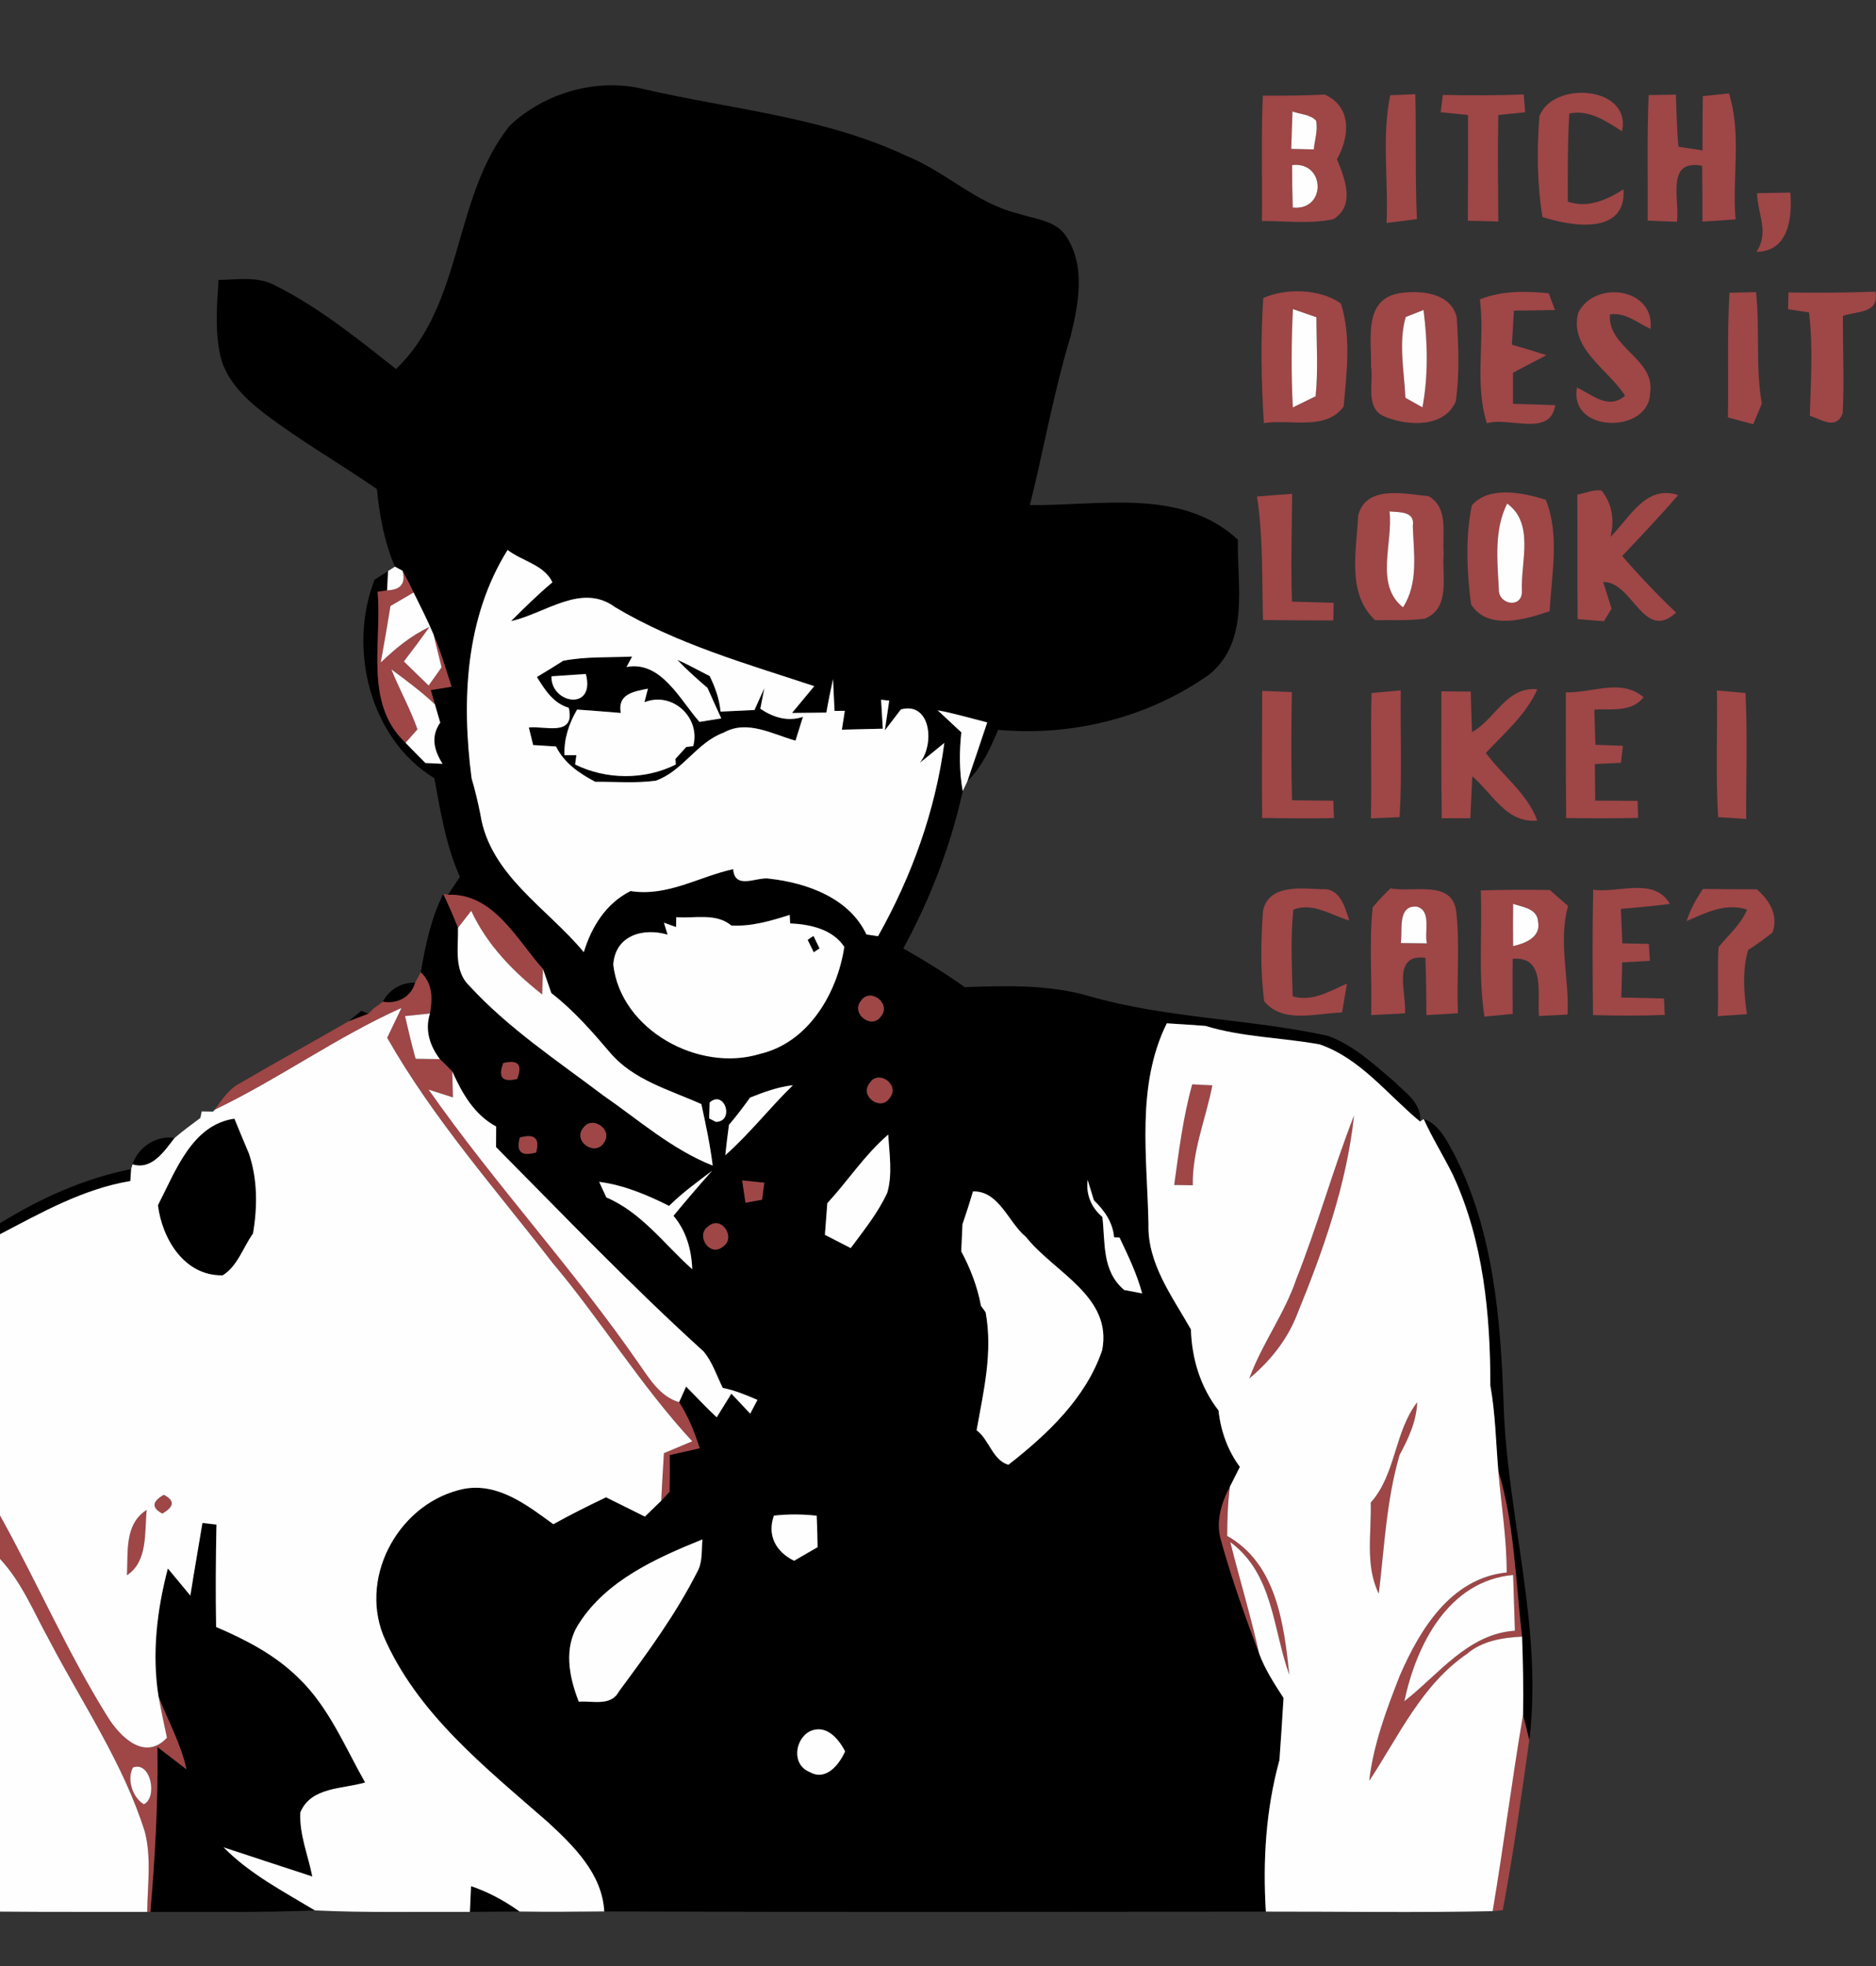 <?xml version="1.0" encoding="UTF-8" ?>
<!DOCTYPE svg PUBLIC "-//W3C//DTD SVG 1.1//EN" "http://www.w3.org/Graphics/SVG/1.1/DTD/svg11.dtd">
<svg width="210pt" height="220pt" viewBox="0 0 210 220" version="1.1" xmlns="http://www.w3.org/2000/svg">
<rect x="0" y="0" width="210" height="220" fill="#333333" stroke="none"/>
<g id="#000000ff">
<path fill="#000000" opacity="1.00" d=" M 57.08 14.04 C 60.90 10.43 66.73 8.71 71.88 9.93 C 81.77 12.23 92.11 13.05 101.41 17.42 C 105.81 19.16 109.29 22.78 113.95 23.89 C 115.87 24.54 118.34 24.66 119.46 26.62 C 121.54 29.94 120.71 34.14 119.82 37.71 C 117.95 43.89 116.84 50.26 115.29 56.52 C 123.09 56.62 132.23 54.53 138.57 60.39 C 138.46 65.49 139.92 71.72 135.40 75.45 C 128.60 80.29 120.03 82.43 111.73 81.67 C 110.87 83.74 109.92 85.82 108.29 87.42 C 109.05 85.23 109.77 83.03 110.51 80.84 C 108.66 80.37 106.84 79.83 104.96 79.48 C 105.84 80.30 106.73 81.13 107.61 81.95 C 107.38 84.14 107.37 86.36 107.77 88.53 C 106.41 94.69 104.13 100.59 101.12 106.13 C 103.47 107.46 105.78 108.89 107.99 110.46 C 112.66 110.30 117.42 110.15 121.96 111.48 C 130.65 113.97 139.80 113.99 148.61 115.90 C 151.47 116.92 153.75 119.05 156.03 120.99 C 157.28 122.25 159.18 123.44 158.96 125.50 C 155.33 122.51 152.32 118.46 147.73 116.87 C 143.48 116.10 139.09 116.07 134.93 114.80 C 133.49 114.69 132.05 114.60 130.61 114.51 C 127.16 121.50 128.42 129.49 128.56 136.98 C 128.44 141.42 131.23 145.08 133.31 148.76 C 133.41 152.04 134.38 155.23 136.40 157.83 C 136.65 160.12 137.42 162.29 138.79 164.15 C 138.51 164.70 137.96 165.80 137.68 166.35 C 136.70 168.21 136.06 170.35 136.70 172.44 C 137.89 176.71 139.38 180.90 140.95 185.04 C 141.61 186.82 142.65 188.41 143.68 190.00 C 143.54 192.32 143.39 194.64 143.22 196.96 C 141.70 202.48 141.35 208.21 141.70 213.91 C 117.01 213.94 92.33 213.98 67.64 213.89 C 67.41 209.68 64.22 206.56 61.31 203.88 C 54.34 197.78 46.62 191.71 42.89 182.97 C 40.21 176.14 44.86 168.04 51.95 166.60 C 55.79 165.90 59.04 168.45 61.94 170.56 C 63.87 169.49 65.84 168.50 67.84 167.55 C 69.29 168.27 70.74 168.98 72.19 169.71 C 72.65 169.27 73.56 168.38 74.02 167.93 C 74.25 167.68 74.72 167.18 74.95 166.93 C 74.98 165.56 74.98 164.19 74.96 162.82 C 76.08 162.56 77.20 162.31 78.32 162.06 C 77.75 160.26 77.05 158.50 76.02 156.91 C 76.22 156.47 76.60 155.59 76.80 155.16 C 77.94 156.30 79.04 157.50 80.23 158.60 C 80.64 157.94 81.46 156.61 81.87 155.95 C 82.57 156.70 83.27 157.44 83.98 158.19 C 84.18 157.81 84.59 157.03 84.79 156.65 C 83.53 156.10 82.26 155.58 80.91 155.31 C 80.22 153.94 79.76 152.42 78.76 151.23 C 70.71 143.93 63.18 136.08 55.53 128.36 C 55.53 127.78 55.54 126.63 55.54 126.06 C 53.09 124.74 51.73 122.35 50.63 119.90 C 50.18 119.43 49.71 118.97 49.24 118.52 C 48.11 117.02 47.54 115.27 48.13 113.41 C 48.42 111.76 48.45 110.06 47.10 108.80 C 47.62 105.80 48.24 102.78 49.62 100.03 C 50.21 101.27 50.77 102.53 51.27 103.82 C 51.32 106.00 50.77 108.63 52.55 110.32 C 56.91 115.07 62.34 118.66 67.46 122.53 C 71.47 125.30 75.19 128.61 79.78 130.43 C 79.49 128.11 79.01 125.83 78.51 123.55 C 74.95 121.95 70.92 120.88 68.30 117.80 C 66.27 115.42 64.21 113.05 61.72 111.13 C 61.49 110.46 61.02 109.10 60.78 108.43 C 57.80 105.11 55.28 99.96 50.15 100.12 C 50.48 99.62 51.15 98.63 51.48 98.13 C 49.92 94.62 49.31 90.83 48.62 87.08 C 41.39 82.67 38.92 72.54 41.93 64.87 C 42.31 64.63 43.06 64.14 43.44 63.90 C 43.41 64.44 43.36 65.52 43.33 66.06 L 42.27 66.22 C 42.78 71.87 40.71 78.72 45.40 83.12 C 46.13 83.88 46.87 84.63 47.62 85.38 C 48.10 85.41 49.06 85.45 49.54 85.47 C 48.60 83.99 48.18 82.43 49.28 80.86 C 49.13 80.34 48.83 79.32 48.68 78.81 L 48.22 77.22 C 48.80 77.12 49.97 76.93 50.55 76.84 C 50.03 75.25 49.55 73.65 48.97 72.08 L 48.53 71.00 C 47.86 69.40 47.07 67.86 46.30 66.30 C 45.91 65.48 45.50 64.67 45.06 63.87 L 44.21 63.41 C 43.02 60.66 42.48 57.70 42.19 54.73 C 38.04 51.86 33.65 49.35 29.64 46.30 C 27.48 44.65 25.36 42.61 24.68 39.90 C 24.04 37.09 24.28 34.18 24.46 31.33 C 26.59 31.30 28.88 30.87 30.85 31.97 C 35.75 34.43 40.04 37.91 44.33 41.29 C 51.96 34.01 50.65 22.01 57.08 14.04 M 56.82 61.54 C 52.07 69.15 51.66 78.42 52.79 87.09 C 53.18 88.41 53.50 89.76 53.77 91.11 C 54.83 97.93 61.27 101.61 65.35 106.55 C 66.22 103.70 67.83 101.09 70.58 99.71 C 74.72 100.36 78.22 98.10 82.07 97.26 C 82.26 99.67 84.80 98.04 86.17 98.33 C 90.33 98.80 95.06 100.48 96.99 104.57 C 97.32 104.62 97.97 104.71 98.29 104.76 C 102.05 98.07 104.70 90.76 105.71 83.13 C 104.80 83.88 102.97 85.36 102.05 86.10 C 104.74 84.83 104.69 78.37 100.85 79.38 L 99.05 81.73 L 99.54 78.40 C 99.31 78.37 98.86 78.33 98.63 78.30 C 98.68 79.11 98.77 80.73 98.82 81.54 C 97.67 81.57 95.38 81.62 94.24 81.65 C 94.32 81.12 94.49 80.06 94.57 79.54 L 93.42 79.55 C 93.38 78.66 93.30 76.88 93.25 75.98 C 92.98 77.23 92.72 78.48 92.50 79.74 C 91.54 79.75 89.62 79.77 88.66 79.78 C 89.28 79.03 90.53 77.53 91.15 76.78 C 83.55 74.27 75.79 72.08 68.86 67.95 C 65.10 65.16 61.05 68.66 57.21 69.50 C 58.71 68.01 60.21 66.52 61.84 65.16 C 60.90 63.19 58.45 62.80 56.82 61.54 M 75.70 102.63 L 75.68 103.74 L 74.32 103.25 L 74.73 104.59 C 71.98 103.78 68.87 104.67 68.65 107.94 C 69.48 115.26 78.25 120.04 85.07 117.93 C 90.50 116.67 93.73 111.14 94.51 105.96 C 93.21 103.97 90.67 103.43 88.45 103.33 L 88.40 102.38 C 86.28 103.05 84.12 103.69 81.87 103.57 C 80.14 102.12 77.75 102.80 75.70 102.63 M 50.17 112.49 C 50.32 112.70 50.32 112.70 50.17 112.49 M 96.35 112.03 C 95.24 113.44 97.60 115.25 98.62 113.72 C 99.82 112.29 97.36 110.43 96.35 112.03 M 56.34 118.96 C 55.72 120.55 56.23 121.14 57.89 120.73 C 58.51 119.14 58.00 118.55 56.34 118.96 M 83.96 122.82 C 83.21 123.87 82.44 124.89 81.60 125.87 C 81.44 127.00 81.31 128.13 81.19 129.27 C 83.92 126.86 86.15 123.97 88.76 121.44 C 87.08 121.62 85.51 122.21 83.96 122.82 M 97.34 121.22 C 96.17 122.67 98.65 124.43 99.62 122.82 C 100.77 121.37 98.30 119.62 97.34 121.22 M 79.44 123.36 C 79.42 123.81 79.39 124.70 79.38 125.15 L 80.14 125.54 C 82.25 125.50 81.13 121.90 79.44 123.36 M 65.27 126.24 C 64.10 127.70 66.61 129.45 67.59 127.88 C 68.70 126.44 66.26 124.72 65.27 126.24 M 58.19 127.30 C 57.75 128.88 58.36 129.43 60.01 128.96 C 60.45 127.38 59.84 126.82 58.19 127.30 M 92.61 134.64 C 92.54 135.52 92.41 137.29 92.34 138.18 C 93.06 138.55 94.51 139.29 95.23 139.66 C 96.70 137.67 98.28 135.73 99.32 133.47 C 99.93 131.36 99.55 129.12 99.43 126.96 C 96.81 129.20 94.93 132.12 92.61 134.64 M 74.90 134.94 C 72.42 133.70 69.84 132.61 67.07 132.25 C 67.27 132.69 67.67 133.55 67.87 133.99 C 71.84 135.69 74.36 139.24 77.49 142.03 C 77.41 139.86 76.82 137.73 75.39 136.05 C 76.80 134.34 78.24 132.66 79.72 131.00 C 78.07 132.26 76.37 133.47 74.90 134.94 M 83.08 132.09 C 83.17 132.72 83.36 133.96 83.45 134.58 C 83.91 134.50 84.84 134.34 85.30 134.25 C 85.37 133.78 85.50 132.83 85.56 132.35 C 84.94 132.29 83.70 132.16 83.08 132.09 M 121.75 132.03 C 121.55 133.67 122.15 135.11 123.40 136.18 C 123.74 139.10 123.33 142.22 125.84 144.35 C 126.35 144.45 127.35 144.63 127.85 144.73 C 127.27 142.54 126.28 140.51 125.32 138.48 L 124.71 138.46 C 124.58 136.79 123.61 135.43 122.45 134.31 C 122.22 133.55 121.99 132.79 121.75 132.03 M 108.92 133.32 C 108.55 134.55 108.16 135.78 107.74 137.00 C 107.70 137.76 107.63 139.27 107.60 140.03 C 108.63 141.94 109.41 143.98 109.81 146.12 L 110.33 146.84 C 111.16 151.30 110.10 155.68 109.32 160.05 C 110.74 161.09 111.10 163.39 112.88 163.91 C 117.22 160.52 121.55 156.46 123.37 151.11 C 124.58 145.07 117.98 142.38 114.85 138.42 C 112.86 136.79 111.85 133.25 108.92 133.32 M 79.30 137.22 C 77.82 138.19 79.42 140.69 80.88 139.53 C 82.46 138.57 80.78 135.94 79.30 137.22 M 86.63 169.60 C 85.85 171.82 86.86 173.65 88.89 174.65 C 89.76 174.14 90.64 173.63 91.52 173.13 C 91.51 171.95 91.47 170.78 91.42 169.61 C 89.83 169.43 88.22 169.42 86.63 169.60 M 64.80 181.69 C 63.05 184.36 63.70 187.65 64.79 190.42 C 66.35 190.30 68.40 190.98 69.30 189.25 C 72.46 184.98 75.62 180.68 78.03 175.93 C 78.68 174.82 78.51 173.49 78.63 172.26 C 73.49 174.34 67.88 176.84 64.80 181.69 M 90.66 193.73 C 88.92 194.66 88.62 197.52 90.66 198.30 C 92.46 199.32 93.94 197.47 94.60 195.98 C 93.85 194.52 92.46 192.91 90.66 193.73 Z" />
<path fill="#000000" opacity="1.00" d=" M 63.05 73.94 C 65.59 73.45 68.19 73.59 70.76 73.47 L 70.13 74.64 C 74.01 73.90 76.11 78.32 78.30 80.78 C 78.91 80.69 80.13 80.49 80.74 80.39 C 80.22 79.25 79.70 78.11 79.20 76.98 C 78.03 75.97 76.87 74.95 75.82 73.84 C 77.06 74.37 78.23 75.05 79.44 75.65 C 80.06 76.91 80.53 78.22 80.66 79.63 C 81.61 79.59 83.51 79.50 84.46 79.45 C 84.82 78.63 85.19 77.82 85.56 77.00 C 85.45 77.58 85.22 78.73 85.11 79.31 C 86.55 80.27 88.15 80.79 89.88 80.22 C 89.67 80.88 89.26 82.21 89.05 82.88 C 86.46 82.16 83.65 80.50 81.01 81.98 C 77.99 83.08 76.43 86.29 73.41 87.36 C 71.17 87.66 68.89 87.47 66.63 87.48 C 64.85 86.55 63.16 85.39 62.24 83.53 C 61.60 83.49 60.32 83.41 59.68 83.37 C 59.56 82.88 59.32 81.90 59.20 81.41 C 60.89 81.18 64.43 82.52 63.67 79.20 C 61.93 78.70 61.00 77.19 60.10 75.76 C 61.09 75.17 62.07 74.56 63.05 73.94 M 61.73 75.68 C 61.65 78.76 66.68 79.62 65.58 75.42 C 64.29 75.51 63.01 75.59 61.73 75.68 M 69.49 79.78 C 67.86 79.64 66.23 79.52 64.60 79.40 C 63.69 80.97 63.11 82.67 63.19 84.51 L 64.52 84.51 L 64.38 85.55 C 67.87 87.26 72.15 87.30 75.65 85.55 L 75.61 84.92 C 75.92 84.58 76.53 83.91 76.83 83.58 L 77.60 83.49 C 78.46 80.29 75.26 77.33 72.14 78.58 L 72.53 77.06 C 70.95 77.39 69.10 77.63 69.49 79.78 Z" />
<path fill="#000000" opacity="1.00" d=" M 90.41 105.17 L 91.06 104.73 C 91.23 105.08 91.57 105.78 91.74 106.13 L 91.09 106.56 C 90.92 106.21 90.58 105.52 90.41 105.17 Z" />
<path fill="#000000" opacity="1.00" d=" M 42.85 112.09 C 43.57 110.74 44.93 109.91 46.47 109.97 C 46.03 111.58 44.44 112.39 42.85 112.09 Z" />
<path fill="#000000" opacity="1.00" d=" M 39.01 114.29 C 39.37 113.99 40.09 113.40 40.45 113.11 L 41.24 113.44 C 40.68 113.65 39.57 114.08 39.01 114.29 Z" />
<path fill="#000000" opacity="1.00" d=" M 159.37 125.22 C 161.13 125.80 161.92 127.63 162.77 129.12 C 167.16 137.69 167.98 147.53 168.31 157.00 C 168.68 169.62 172.74 182.06 171.19 194.73 C 171.01 194.02 170.67 192.60 170.49 191.89 C 170.54 188.97 170.49 186.05 170.38 183.14 C 169.64 176.94 169.54 170.58 167.72 164.58 C 167.45 161.40 167.40 158.20 166.83 155.05 C 166.83 147.06 166.05 138.88 162.67 131.54 C 161.63 129.41 160.35 127.39 159.37 125.22 Z" />
<path fill="#000000" opacity="1.00" d=" M 17.68 134.87 C 19.62 131.11 21.48 125.85 26.24 125.18 C 26.76 126.48 27.32 127.77 27.86 129.07 C 28.84 131.96 28.83 135.05 28.32 138.04 C 27.20 139.59 26.61 141.67 24.93 142.71 C 20.66 142.80 18.16 138.67 17.68 134.87 Z" />
<path fill="#000000" opacity="1.00" d=" M 14.84 130.29 C 15.44 128.37 17.53 127.00 19.54 127.34 C 18.41 128.79 17.00 130.97 14.84 130.29 Z" />
<path fill="#000000" opacity="1.00" d=" M 0.00 136.88 C 4.53 134.08 9.44 131.86 14.68 130.82 L 14.59 132.16 C 9.33 133.03 4.66 135.68 0.00 138.11 L 0.00 136.88 Z" />
<path fill="#000000" opacity="1.00" d=" M 22.66 170.42 C 23.05 170.46 23.84 170.56 24.23 170.60 C 24.15 174.42 24.13 178.24 24.19 182.06 C 27.51 183.48 30.78 185.17 33.38 187.73 C 36.79 190.98 38.59 195.43 40.87 199.46 C 38.35 200.21 34.83 199.93 33.62 202.80 C 33.49 205.26 34.49 207.60 34.96 209.98 C 31.65 208.89 28.33 207.82 25.03 206.72 C 27.97 209.70 31.70 211.64 35.26 213.78 C 29.12 214.03 22.97 213.92 16.83 213.94 C 17.36 207.80 17.70 201.65 17.62 195.49 C 18.43 196.11 20.06 197.36 20.87 197.98 C 20.25 195.11 18.78 192.53 17.74 189.81 C 16.99 185.04 17.57 180.15 18.79 175.51 C 19.42 176.27 20.68 177.79 21.31 178.55 C 21.73 175.83 22.22 173.13 22.66 170.42 Z" />
<path fill="#000000" opacity="1.00" d=" M 52.73 211.06 C 54.68 211.72 56.49 212.70 58.16 213.90 C 56.30 213.90 54.45 213.93 52.60 213.94 C 52.63 213.22 52.70 211.78 52.73 211.06 Z" />
</g>
<g id="#a94849e8">
<path fill="#a94849" opacity="0.91" d=" M 161.51 10.62 C 164.53 10.69 167.55 10.69 170.57 10.57 C 170.61 11.07 170.69 12.06 170.73 12.56 C 169.98 12.64 168.48 12.79 167.72 12.87 C 167.64 16.84 167.69 20.81 167.72 24.78 C 166.58 24.76 165.44 24.73 164.31 24.70 C 164.33 20.76 164.35 16.81 164.33 12.87 C 163.57 12.79 162.03 12.63 161.27 12.56 C 161.33 12.07 161.45 11.10 161.51 10.62 Z" />
<path fill="#a94849" opacity="0.91" d=" M 184.55 10.64 C 185.56 10.62 186.58 10.61 187.60 10.59 C 187.68 12.53 187.70 14.48 187.89 16.42 C 188.56 16.52 189.91 16.73 190.58 16.83 C 190.58 14.80 190.58 12.78 190.61 10.76 C 191.59 10.66 192.56 10.55 193.54 10.45 C 194.98 15.01 193.88 19.86 194.28 24.55 C 193.04 24.64 191.80 24.73 190.57 24.79 C 190.57 22.71 190.57 20.63 190.54 18.55 C 186.40 17.79 188.06 22.33 187.72 24.82 C 186.62 24.78 185.53 24.73 184.44 24.69 C 184.48 20.01 184.35 15.32 184.55 10.64 Z" />
<path fill="#a94849" opacity="0.91" d=" M 141.36 10.70 C 143.67 10.71 145.98 10.71 148.29 10.58 C 151.37 11.97 151.07 15.31 149.66 17.82 C 150.53 19.95 151.76 22.97 149.26 24.53 C 146.63 25.09 143.92 24.72 141.26 24.73 C 141.31 20.06 141.16 15.38 141.36 10.70 M 144.68 12.47 C 144.63 13.87 144.58 15.27 144.54 16.66 C 145.17 16.68 146.43 16.71 147.06 16.72 C 147.18 15.66 147.53 14.58 147.33 13.51 C 146.66 12.78 145.55 12.81 144.68 12.47 M 144.64 18.47 C 144.64 20.05 144.66 21.63 144.71 23.22 C 148.47 23.62 148.40 18.05 144.64 18.47 Z" />
<path fill="#a94849" opacity="0.91" d=" M 155.21 24.95 C 155.43 20.20 154.66 15.34 155.62 10.66 C 156.32 10.63 157.73 10.57 158.43 10.54 C 158.55 15.20 158.40 19.86 158.61 24.52 C 157.48 24.67 156.34 24.81 155.21 24.95 Z" />
<path fill="#a94849" opacity="0.91" d=" M 172.32 13.01 C 173.83 8.99 182.66 9.61 181.57 14.69 C 179.77 13.55 177.93 12.25 175.67 12.70 C 175.47 15.98 175.50 19.27 175.50 22.56 C 177.75 23.33 179.85 22.38 181.74 21.18 C 182.06 26.37 175.88 25.33 172.66 24.28 C 172.06 20.56 172.03 16.76 172.32 13.01 Z" />
<path fill="#a94849" opacity="0.91" d=" M 196.68 21.62 C 197.62 21.60 199.48 21.57 200.41 21.55 C 200.64 24.33 200.24 28.16 196.61 28.18 C 198.10 26.00 196.72 23.89 196.68 21.62 Z" />
<path fill="#a94849" opacity="0.91" d=" M 156.54 32.83 C 158.88 32.44 162.40 32.69 163.07 35.52 C 163.25 38.64 163.41 41.83 162.96 44.92 C 161.67 47.90 157.58 47.68 155.05 46.64 C 152.74 45.76 153.79 42.81 153.47 40.94 C 153.56 38.02 152.59 33.59 156.54 32.83 M 157.36 35.47 C 156.52 38.34 157.19 41.53 157.32 44.51 C 157.79 44.78 158.75 45.31 159.23 45.58 C 159.90 41.99 159.81 38.31 159.35 34.69 C 158.85 34.89 157.86 35.28 157.36 35.47 Z" />
<path fill="#a94849" opacity="0.91" d=" M 176.67 34.99 C 178.54 31.28 185.27 32.23 184.76 36.80 C 183.29 36.15 181.94 34.90 180.22 35.19 C 179.90 38.89 185.36 40.18 184.71 43.99 C 184.62 48.56 175.58 48.51 176.53 43.37 C 178.25 44.17 180.07 45.91 181.91 44.28 C 180.03 41.33 175.62 39.00 176.67 34.99 Z" />
<path fill="#a94849" opacity="0.91" d=" M 193.60 32.76 C 194.59 32.74 195.58 32.71 196.57 32.69 C 197.02 36.84 196.49 41.04 197.22 45.17 C 196.98 45.75 196.50 46.90 196.25 47.47 C 195.55 47.28 194.13 46.90 193.42 46.71 C 193.51 42.06 193.32 37.40 193.60 32.76 Z" />
<path fill="#a94849" opacity="0.91" d=" M 141.41 33.35 C 143.87 32.24 147.72 32.28 150.10 33.96 C 151.26 37.61 150.75 41.72 150.41 45.49 C 148.43 48.25 144.37 46.87 141.48 47.35 C 141.18 42.69 141.10 38.00 141.41 33.35 M 144.73 34.59 C 144.55 38.25 144.53 41.93 144.72 45.59 C 145.36 45.28 146.64 44.65 147.27 44.34 C 147.57 41.40 147.36 38.45 147.36 35.50 C 146.70 35.27 145.39 34.82 144.73 34.59 Z" />
<path fill="#a94849" opacity="0.91" d=" M 165.66 33.50 C 168.11 32.51 170.79 32.56 173.37 32.82 L 174.06 34.69 C 172.53 34.72 171.00 34.75 169.47 34.76 C 169.39 36.03 169.32 37.30 169.24 38.57 C 170.53 38.94 171.82 39.33 173.10 39.74 C 171.86 40.42 170.59 41.04 169.36 41.72 C 169.36 42.59 169.36 44.32 169.36 45.19 C 170.94 45.23 172.52 45.28 174.10 45.34 C 173.53 48.97 168.92 46.60 166.44 47.37 C 165.03 42.89 166.24 38.10 165.66 33.50 Z" />
<path fill="#a94849" opacity="0.91" d=" M 200.20 32.73 C 203.45 32.78 206.69 32.75 209.94 32.64 C 210.40 35.14 207.81 34.79 206.30 35.35 C 206.27 38.99 206.46 42.63 206.27 46.27 C 205.51 48.15 203.91 46.95 202.59 46.52 C 202.70 42.67 202.97 38.79 202.50 34.96 C 201.92 34.87 200.75 34.69 200.16 34.60 L 200.20 32.73 Z" />
<path fill="#a94849" opacity="0.91" d=" M 176.56 55.34 C 177.46 55.20 178.36 54.75 179.28 54.89 C 180.43 56.35 180.76 58.07 180.28 60.07 C 182.45 57.95 184.20 54.20 187.85 55.40 C 185.84 57.74 183.71 59.97 181.59 62.22 C 183.50 64.43 185.51 66.54 187.62 68.55 C 183.99 71.91 182.73 65.02 179.46 65.13 C 179.70 65.88 180.17 67.36 180.40 68.11 C 180.19 68.46 179.76 69.17 179.54 69.52 C 178.56 69.44 177.58 69.36 176.60 69.28 C 176.55 64.63 176.60 59.99 176.56 55.34 Z" />
<path fill="#a94849" opacity="0.91" d=" M 140.71 55.56 C 142.02 55.45 143.32 55.35 144.64 55.26 C 144.61 59.28 144.49 63.30 144.62 67.32 C 146.17 67.37 147.73 67.41 149.29 67.46 C 149.28 67.95 149.26 68.94 149.25 69.43 C 146.63 69.43 144.01 69.41 141.38 69.38 C 141.25 64.77 141.41 60.14 140.71 55.56 Z" />
<path fill="#a94849" opacity="0.91" d=" M 152.03 57.70 C 152.92 54.20 157.29 55.28 159.92 55.52 C 162.22 56.84 161.41 59.79 161.61 61.97 C 161.38 64.45 162.44 67.99 159.50 69.23 C 157.65 69.48 155.78 69.36 153.93 69.40 C 150.72 66.39 151.86 61.61 152.03 57.70 M 155.54 57.23 C 155.97 60.72 153.85 65.42 157.05 67.96 C 158.81 65.26 158.25 61.91 158.15 58.87 C 158.43 57.17 156.63 57.34 155.54 57.23 Z" />
<path fill="#a94849" opacity="0.91" d=" M 164.76 56.55 C 166.67 54.32 170.56 55.14 173.03 55.92 C 174.62 59.82 173.68 64.29 173.47 68.39 C 170.77 69.32 166.53 70.58 164.67 67.63 C 164.20 64.00 164.02 60.14 164.76 56.55 M 168.71 56.35 C 167.22 59.35 167.62 62.77 167.78 65.99 C 167.76 67.72 170.51 68.13 170.36 66.03 C 170.24 62.84 171.78 58.57 168.71 56.35 Z" />
<path fill="#a94849" opacity="0.91" d=" M 45.06 63.87 C 45.50 64.67 45.91 65.48 46.30 66.30 C 45.66 66.68 44.36 67.44 43.71 67.81 C 43.37 69.93 43.00 72.04 42.62 74.14 C 44.25 72.58 46.00 71.12 48.07 70.16 C 47.14 71.47 46.18 72.75 45.21 74.02 C 45.90 74.70 47.29 76.04 47.98 76.71 C 48.47 76.03 48.95 75.36 49.43 74.67 C 49.21 73.76 48.76 71.92 48.53 71.00 L 48.97 72.08 C 49.55 73.65 50.03 75.25 50.55 76.84 C 49.97 76.93 48.80 77.12 48.22 77.22 L 48.68 78.81 C 47.16 77.39 45.49 76.14 43.81 74.91 C 44.72 77.17 45.92 79.31 46.73 81.61 C 46.40 81.99 45.73 82.74 45.40 83.12 C 40.71 78.72 42.78 71.87 42.27 66.22 L 43.33 66.06 C 44.87 66.01 45.44 65.28 45.06 63.87 Z" />
<path fill="#a94849" opacity="0.91" d=" M 175.28 77.47 C 178.19 77.58 181.47 75.86 183.98 78.02 C 182.63 79.74 180.38 79.30 178.47 79.40 C 178.50 80.39 178.56 82.36 178.59 83.34 C 179.36 83.37 180.90 83.43 181.67 83.46 C 181.61 83.93 181.50 84.89 181.45 85.36 C 180.72 85.40 179.26 85.46 178.53 85.50 C 178.54 86.52 178.56 88.56 178.57 89.59 C 180.15 89.59 181.73 89.61 183.31 89.62 C 183.33 90.10 183.35 91.05 183.37 91.52 C 180.68 91.59 178.00 91.57 175.32 91.54 C 175.26 86.85 175.29 82.16 175.28 77.47 Z" />
<path fill="#a94849" opacity="0.91" d=" M 141.29 77.31 C 142.39 77.35 143.50 77.40 144.61 77.45 C 144.54 81.48 144.52 85.52 144.63 89.55 C 146.17 89.57 147.71 89.58 149.25 89.60 C 149.27 90.08 149.30 91.05 149.32 91.54 C 146.64 91.60 143.96 91.57 141.28 91.53 C 141.24 86.79 141.27 82.05 141.29 77.31 Z" />
<path fill="#a94849" opacity="0.91" d=" M 161.35 77.36 C 162.45 77.37 163.54 77.38 164.64 77.39 C 164.67 78.90 164.72 80.41 164.78 81.92 C 167.39 80.49 168.62 76.79 172.09 77.13 C 170.82 79.98 168.41 82.03 166.33 84.25 C 168.20 86.81 170.96 88.77 172.08 91.82 C 168.64 92.16 167.05 88.77 164.81 86.87 C 164.75 88.04 164.65 90.39 164.59 91.56 C 163.52 91.56 162.46 91.56 161.39 91.56 C 161.33 86.83 161.33 82.09 161.35 77.36 Z" />
<path fill="#a94849" opacity="0.91" d=" M 153.53 77.55 C 154.35 77.48 155.98 77.33 156.80 77.25 C 156.74 81.98 156.96 86.72 156.67 91.44 C 155.87 91.47 154.26 91.53 153.46 91.57 C 153.56 86.90 153.41 82.22 153.53 77.55 Z" />
<path fill="#a94849" opacity="0.91" d=" M 192.19 77.26 C 192.99 77.34 194.59 77.48 195.39 77.55 C 195.63 82.25 195.44 86.95 195.47 91.64 C 194.68 91.59 193.11 91.49 192.33 91.44 C 192.03 86.72 192.27 81.99 192.19 77.26 Z" />
<path fill="#a94849" opacity="0.91" d=" M 165.76 99.64 C 168.34 99.56 170.92 99.55 173.49 99.59 C 174.17 100.18 174.85 100.78 175.53 101.38 C 174.41 105.42 175.68 109.44 175.47 113.53 C 174.41 113.58 173.34 113.64 172.28 113.69 C 172.02 111.37 173.12 106.98 169.33 107.29 C 169.30 109.34 169.32 111.40 169.33 113.46 C 168.27 113.56 167.22 113.66 166.17 113.76 C 165.45 109.08 165.94 104.34 165.76 99.64 M 169.38 101.14 C 169.36 102.71 169.36 104.29 169.38 105.87 C 170.73 105.57 172.51 104.87 172.17 103.14 C 172.08 101.65 170.47 101.53 169.38 101.14 Z" />
<path fill="#a94849" opacity="0.91" d=" M 178.34 99.56 C 181.17 99.97 185.17 98.09 186.93 101.15 C 185.10 101.38 183.27 101.55 181.44 101.71 C 181.48 102.67 181.57 104.59 181.61 105.56 C 182.35 105.57 183.83 105.61 184.57 105.62 C 184.60 106.10 184.66 107.04 184.69 107.52 C 183.92 107.56 182.37 107.65 181.59 107.69 C 181.57 108.67 181.51 110.64 181.49 111.62 C 183.08 111.66 184.67 111.69 186.27 111.73 C 186.29 112.19 186.33 113.11 186.35 113.57 C 183.67 113.68 180.99 113.66 178.32 113.59 C 178.27 108.91 178.24 104.24 178.34 99.56 Z" />
<path fill="#a94849" opacity="0.91" d=" M 190.63 99.47 C 192.64 99.51 194.64 99.52 196.65 99.51 C 198.07 100.72 199.10 102.41 198.42 104.34 C 197.54 105.05 196.63 105.70 195.68 106.31 C 195.01 108.67 195.21 111.10 195.55 113.48 C 194.46 113.56 193.37 113.63 192.29 113.71 C 192.38 111.14 192.23 108.56 192.37 105.99 C 193.47 104.61 194.89 103.47 195.56 101.78 C 193.15 101.00 190.95 102.14 188.80 103.07 C 189.21 101.77 189.86 100.59 190.63 99.47 Z" />
<path fill="#a94849" opacity="0.91" d=" M 50.15 100.12 C 55.28 99.96 57.80 105.11 60.78 108.43 C 60.76 109.14 60.71 110.57 60.69 111.28 C 57.44 108.72 54.51 105.72 52.75 101.92 C 52.38 102.40 51.64 103.34 51.27 103.82 C 50.77 102.53 50.21 101.27 49.62 100.03 L 50.15 100.12 Z" />
<path fill="#a94849" opacity="0.91" d=" M 141.38 101.93 C 142.00 98.92 145.67 99.41 147.99 99.51 C 149.97 99.31 150.58 101.53 151.03 103.00 C 149.01 102.43 146.97 100.93 144.78 101.79 C 144.44 105.01 144.63 108.25 144.70 111.49 C 146.90 112.14 148.84 110.91 150.78 110.06 C 150.60 111.14 150.42 112.22 150.23 113.30 C 147.38 113.36 143.60 114.61 141.51 112.03 C 141.08 108.69 141.14 105.28 141.38 101.93 Z" />
<path fill="#a94849" opacity="0.91" d=" M 153.66 101.52 C 154.29 100.78 154.95 100.07 155.66 99.40 C 158.13 99.92 162.56 98.38 163.01 102.00 C 163.44 105.77 163.04 109.59 163.20 113.38 C 162.02 113.46 160.84 113.53 159.67 113.59 C 159.66 111.45 159.64 109.31 159.56 107.18 C 155.71 106.68 157.49 111.25 157.27 113.39 C 156.01 113.47 154.75 113.52 153.49 113.59 C 153.60 109.57 153.24 105.52 153.66 101.52 M 156.81 105.53 C 157.54 105.53 159.00 105.55 159.73 105.56 C 159.41 104.27 160.29 101.89 158.58 101.45 C 156.40 101.29 157.02 104.12 156.81 105.53 Z" />
<path fill="#a94849" opacity="0.91" d=" M 46.47 109.97 L 47.10 108.80 C 48.45 110.06 48.42 111.76 48.13 113.41 C 47.43 113.48 46.04 113.63 45.34 113.70 C 45.71 115.30 46.08 116.90 46.53 118.48 C 47.21 118.49 48.56 118.51 49.24 118.52 C 49.71 118.97 50.18 119.43 50.63 119.90 C 50.65 120.63 50.68 122.07 50.70 122.80 C 50.02 122.58 48.66 122.15 47.98 121.93 C 55.36 132.46 64.15 141.95 71.47 152.53 C 72.69 154.26 73.85 156.26 76.02 156.91 C 77.05 158.50 77.75 160.26 78.32 162.06 C 77.20 162.31 76.08 162.56 74.96 162.82 C 74.98 164.19 74.98 165.56 74.95 166.93 C 74.72 167.18 74.25 167.68 74.02 167.93 C 74.11 166.16 74.21 164.38 74.32 162.61 C 75.11 162.28 76.70 161.61 77.49 161.28 C 71.73 155.06 67.30 147.78 61.85 141.31 C 55.48 133.07 48.52 125.22 43.34 116.13 C 43.74 115.30 44.54 113.63 44.94 112.79 C 37.68 116.04 31.20 120.75 24.03 124.18 C 24.84 123.06 25.62 121.83 26.90 121.19 C 30.91 118.85 34.99 116.61 39.01 114.29 C 39.57 114.08 40.68 113.65 41.24 113.44 L 41.80 112.87 C 42.06 112.67 42.58 112.29 42.85 112.09 C 44.44 112.39 46.03 111.58 46.47 109.97 Z" />
<path fill="#a94849" opacity="0.91" d=" M 50.17 112.49 C 50.32 112.70 50.32 112.70 50.17 112.49 Z" />
<path fill="#a94849" opacity="0.91" d=" M 96.35 112.03 C 97.36 110.43 99.82 112.29 98.62 113.72 C 97.60 115.25 95.24 113.44 96.35 112.03 Z" />
<path fill="#a94849" opacity="0.91" d=" M 56.34 118.96 C 58.00 118.55 58.51 119.14 57.89 120.73 C 56.23 121.14 55.72 120.55 56.34 118.96 Z" />
<path fill="#a94849" opacity="0.91" d=" M 97.34 121.22 C 98.30 119.62 100.77 121.37 99.62 122.82 C 98.65 124.43 96.17 122.67 97.34 121.22 Z" />
<path fill="#a94849" opacity="0.91" d=" M 133.46 121.34 C 134.02 121.37 135.15 121.42 135.71 121.45 C 134.99 125.18 133.44 128.76 133.52 132.63 C 133.00 132.62 131.96 132.60 131.44 132.60 C 131.97 128.82 132.43 125.02 133.46 121.34 Z" />
<path fill="#a94849" opacity="0.91" d=" M 145.13 143.08 C 147.51 137.08 149.23 130.82 151.57 124.83 C 150.74 132.57 148.10 139.98 145.17 147.15 C 144.07 149.96 142.15 152.33 139.85 154.25 C 141.26 150.36 143.81 147.01 145.13 143.08 Z" />
<path fill="#a94849" opacity="0.91" d=" M 65.27 126.24 C 66.26 124.72 68.70 126.44 67.59 127.88 C 66.61 129.45 64.10 127.70 65.27 126.24 Z" />
<path fill="#a94849" opacity="0.91" d=" M 58.19 127.30 C 59.84 126.82 60.45 127.38 60.01 128.96 C 58.36 129.43 57.75 128.88 58.19 127.30 Z" />
<path fill="#a94849" opacity="0.91" d=" M 83.08 132.09 C 83.70 132.16 84.94 132.29 85.56 132.35 C 85.50 132.83 85.37 133.78 85.30 134.25 C 84.84 134.34 83.91 134.50 83.45 134.58 C 83.36 133.96 83.17 132.72 83.08 132.09 Z" />
<path fill="#a94849" opacity="0.91" d=" M 79.30 137.22 C 80.78 135.94 82.46 138.57 80.88 139.53 C 79.42 140.69 77.82 138.19 79.30 137.22 Z" />
<path fill="#a94849" opacity="0.91" d=" M 153.44 168.14 C 156.27 164.97 156.06 160.29 158.64 156.91 C 158.56 159.04 157.66 160.97 156.67 162.81 C 155.19 167.85 154.97 173.14 154.34 178.33 C 152.79 175.20 153.54 171.51 153.44 168.14 Z" />
<path fill="#a94849" opacity="0.91" d=" M 167.72 164.58 C 169.54 170.58 169.64 176.94 170.38 183.14 C 168.19 183.25 165.93 183.60 164.20 185.08 C 159.11 188.56 156.56 194.31 153.27 199.28 C 153.74 195.21 155.19 191.34 156.68 187.54 C 158.93 182.34 162.42 176.60 168.66 175.96 C 168.67 172.14 168.04 168.37 167.72 164.58 M 157.20 190.37 C 161.04 187.39 164.31 182.82 169.58 182.48 C 169.52 180.40 169.45 178.32 169.38 176.24 C 162.14 176.89 158.54 184.05 157.20 190.37 Z" />
<path fill="#a94849" opacity="0.91" d=" M 136.70 172.44 C 136.06 170.35 136.70 168.21 137.68 166.35 C 137.43 168.18 137.38 170.02 137.37 171.87 C 142.90 174.98 143.72 181.74 144.33 187.42 C 142.47 182.30 142.56 176.13 137.72 172.56 C 138.76 176.73 140.02 180.85 140.95 185.04 C 139.38 180.90 137.89 176.71 136.70 172.44 Z" />
<path fill="#a94849" opacity="0.91" d=" M 18.34 167.27 C 19.58 167.91 19.52 168.60 18.17 169.37 C 16.95 168.72 17.01 168.02 18.34 167.27 Z" />
<path fill="#a94849" opacity="0.91" d=" M 0.00 169.58 C 4.13 177.00 7.51 184.84 12.01 192.05 C 13.40 194.32 16.19 197.14 18.69 194.45 C 18.35 192.91 18.03 191.36 17.74 189.81 C 18.78 192.53 20.25 195.11 20.87 197.98 C 20.06 197.36 18.43 196.11 17.62 195.49 C 17.70 201.65 17.36 207.80 16.83 213.94 L 16.48 213.94 C 16.51 210.96 16.97 207.90 16.21 204.97 C 13.80 197.31 9.22 190.63 5.53 183.57 C 3.80 180.46 2.46 177.07 0.00 174.44 L 0.00 169.58 M 14.88 197.79 C 14.17 199.12 14.84 201.14 16.10 201.90 C 17.68 201.15 16.87 197.01 14.88 197.79 Z" />
<path fill="#a94849" opacity="0.91" d=" M 14.21 176.27 C 14.36 173.71 13.89 170.57 16.42 168.96 C 16.16 171.41 16.59 174.71 14.21 176.27 Z" />
<path fill="#a94849" opacity="0.91" d=" M 167.09 213.86 C 168.32 206.55 169.25 199.19 170.49 191.89 C 170.67 192.60 171.01 194.02 171.19 194.73 C 170.29 201.08 169.41 207.44 168.22 213.75 C 167.94 213.77 167.37 213.83 167.09 213.86 Z" />
</g>
<g id="#fefefeff">
<path fill="#fefefe" opacity="1.00" d=" M 144.68 12.47 C 145.55 12.81 146.66 12.78 147.33 13.51 C 147.53 14.58 147.18 15.66 147.06 16.72 C 146.43 16.71 145.17 16.68 144.54 16.66 C 144.58 15.27 144.63 13.87 144.68 12.47 Z" />
<path fill="#fefefe" opacity="1.00" d=" M 144.64 18.47 C 148.40 18.05 148.47 23.62 144.71 23.22 C 144.66 21.63 144.64 20.05 144.64 18.47 Z" />
<path fill="#fefefe" opacity="1.00" d=" M 144.73 34.59 C 145.39 34.82 146.70 35.27 147.36 35.50 C 147.36 38.45 147.57 41.40 147.27 44.34 C 146.64 44.65 145.36 45.28 144.72 45.59 C 144.53 41.93 144.55 38.25 144.73 34.59 Z" />
<path fill="#fefefe" opacity="1.00" d=" M 157.36 35.47 C 157.86 35.28 158.85 34.89 159.35 34.69 C 159.81 38.31 159.90 41.99 159.23 45.58 C 158.75 45.31 157.79 44.78 157.32 44.51 C 157.19 41.53 156.52 38.34 157.36 35.47 Z" />
<path fill="#fefefe" opacity="1.00" d=" M 168.71 56.35 C 171.78 58.57 170.24 62.84 170.36 66.03 C 170.51 68.13 167.76 67.72 167.78 65.99 C 167.62 62.77 167.22 59.35 168.71 56.35 Z" />
<path fill="#fefefe" opacity="1.00" d=" M 155.54 57.23 C 156.63 57.34 158.43 57.17 158.15 58.87 C 158.25 61.91 158.81 65.26 157.05 67.96 C 153.85 65.42 155.97 60.72 155.54 57.23 Z" />
<path fill="#fefefe" opacity="1.00" d=" M 56.82 61.54 C 58.45 62.80 60.90 63.19 61.84 65.16 C 60.21 66.52 58.71 68.01 57.21 69.50 C 61.05 68.66 65.10 65.16 68.86 67.95 C 75.79 72.08 83.55 74.27 91.15 76.78 C 90.53 77.53 89.28 79.03 88.66 79.78 C 89.62 79.77 91.54 79.75 92.50 79.74 C 92.72 78.48 92.98 77.23 93.25 75.98 C 93.30 76.88 93.38 78.66 93.42 79.55 L 94.57 79.54 C 94.49 80.06 94.32 81.12 94.24 81.65 C 95.38 81.62 97.67 81.57 98.82 81.54 C 98.77 80.73 98.68 79.11 98.63 78.30 C 98.86 78.33 99.31 78.37 99.54 78.40 L 99.05 81.73 L 100.85 79.38 C 104.69 78.37 104.74 84.83 102.05 86.10 C 102.97 85.36 104.80 83.88 105.71 83.13 C 104.70 90.76 102.05 98.07 98.29 104.76 C 97.97 104.71 97.32 104.62 96.99 104.57 C 95.06 100.48 90.33 98.80 86.17 98.33 C 84.80 98.04 82.26 99.67 82.07 97.26 C 78.22 98.10 74.72 100.36 70.58 99.71 C 67.83 101.09 66.22 103.70 65.35 106.55 C 61.27 101.61 54.83 97.93 53.77 91.11 C 53.50 89.76 53.18 88.41 52.79 87.09 C 51.66 78.42 52.07 69.15 56.82 61.54 M 63.05 73.94 C 62.07 74.56 61.09 75.17 60.10 75.76 C 61.00 77.19 61.93 78.70 63.67 79.20 C 64.43 82.52 60.89 81.18 59.20 81.41 C 59.32 81.90 59.56 82.88 59.68 83.37 C 60.32 83.41 61.60 83.49 62.24 83.53 C 63.16 85.39 64.85 86.55 66.63 87.48 C 68.89 87.47 71.17 87.66 73.41 87.36 C 76.43 86.29 77.99 83.08 81.01 81.98 C 83.65 80.50 86.46 82.16 89.05 82.88 C 89.26 82.21 89.67 80.88 89.88 80.22 C 88.15 80.79 86.55 80.27 85.11 79.31 C 85.22 78.73 85.45 77.58 85.56 77.00 C 85.19 77.82 84.82 78.63 84.46 79.45 C 83.51 79.50 81.61 79.59 80.66 79.63 C 80.53 78.22 80.06 76.91 79.44 75.65 C 78.23 75.05 77.06 74.37 75.82 73.84 C 76.87 74.95 78.03 75.97 79.20 76.98 C 79.70 78.11 80.22 79.25 80.74 80.39 C 80.13 80.49 78.91 80.69 78.30 80.78 C 76.11 78.32 74.01 73.90 70.13 74.64 L 70.76 73.47 C 68.19 73.59 65.59 73.45 63.05 73.94 Z" />
<path fill="#fefefe" opacity="1.00" d=" M 43.44 63.90 L 44.21 63.41 L 45.06 63.87 C 45.44 65.28 44.87 66.01 43.33 66.06 C 43.36 65.52 43.41 64.44 43.44 63.90 Z" />
<path fill="#fefefe" opacity="1.00" d=" M 43.71 67.81 C 44.36 67.44 45.66 66.68 46.30 66.30 C 47.07 67.86 47.86 69.40 48.53 71.00 C 48.76 71.92 49.21 73.76 49.43 74.67 C 48.95 75.36 48.47 76.03 47.98 76.71 C 47.29 76.04 45.90 74.70 45.21 74.02 C 46.18 72.75 47.14 71.47 48.07 70.16 C 46.00 71.12 44.25 72.58 42.62 74.14 C 43.00 72.04 43.37 69.93 43.71 67.81 Z" />
<path fill="#fefefe" opacity="1.00" d=" M 43.81 74.91 C 45.49 76.14 47.16 77.39 48.68 78.81 C 48.83 79.32 49.13 80.34 49.28 80.86 C 48.18 82.43 48.60 83.99 49.54 85.47 C 49.06 85.45 48.10 85.41 47.62 85.38 C 46.87 84.63 46.13 83.88 45.40 83.12 C 45.73 82.74 46.40 81.99 46.73 81.61 C 45.92 79.31 44.72 77.17 43.81 74.91 Z" />
<path fill="#fefefe" opacity="1.00" d=" M 61.73 75.68 C 63.01 75.59 64.29 75.51 65.58 75.42 C 66.68 79.62 61.65 78.76 61.73 75.68 Z" />
<path fill="#fefefe" opacity="1.00" d=" M 69.49 79.78 C 69.10 77.63 70.95 77.39 72.53 77.06 L 72.14 78.58 C 75.26 77.33 78.46 80.29 77.60 83.49 L 76.83 83.58 C 76.53 83.91 75.92 84.58 75.61 84.92 L 75.65 85.55 C 72.15 87.30 67.87 87.26 64.38 85.55 L 64.52 84.51 L 63.19 84.51 C 63.11 82.67 63.69 80.97 64.60 79.40 C 66.23 79.52 67.86 79.64 69.49 79.78 Z" />
<path fill="#fefefe" opacity="1.00" d=" M 104.96 79.48 C 106.84 79.83 108.66 80.37 110.51 80.84 C 109.77 83.03 109.05 85.23 108.29 87.42 C 108.16 87.70 107.90 88.25 107.77 88.53 C 107.37 86.36 107.38 84.14 107.61 81.95 C 106.73 81.13 105.84 80.30 104.96 79.48 Z" />
<path fill="#fefefe" opacity="1.00" d=" M 156.81 105.53 C 157.02 104.12 156.40 101.29 158.58 101.45 C 160.29 101.89 159.41 104.27 159.73 105.56 C 159.00 105.55 157.54 105.53 156.81 105.53 Z" />
<path fill="#fefefe" opacity="1.00" d=" M 169.38 101.14 C 170.47 101.53 172.08 101.65 172.17 103.14 C 172.51 104.87 170.73 105.57 169.38 105.87 C 169.36 104.29 169.36 102.71 169.38 101.14 Z" />
<path fill="#fefefe" opacity="1.00" d=" M 75.70 102.63 C 77.75 102.80 80.14 102.12 81.87 103.57 C 84.12 103.69 86.28 103.05 88.40 102.38 L 88.45 103.33 C 90.67 103.43 93.21 103.97 94.51 105.96 C 93.73 111.14 90.50 116.67 85.07 117.93 C 78.25 120.04 69.48 115.26 68.65 107.94 C 68.87 104.67 71.98 103.78 74.73 104.59 L 74.32 103.25 L 75.68 103.74 L 75.70 102.63 M 90.41 105.17 C 90.58 105.52 90.92 106.21 91.09 106.56 L 91.74 106.13 C 91.57 105.78 91.23 105.08 91.06 104.73 L 90.41 105.17 Z" />
<path fill="#fefefe" opacity="1.00" d=" M 51.27 103.82 C 51.64 103.34 52.38 102.40 52.75 101.92 C 54.51 105.72 57.44 108.72 60.69 111.28 C 60.71 110.57 60.76 109.14 60.78 108.43 C 61.02 109.10 61.49 110.46 61.72 111.13 C 64.21 113.05 66.27 115.42 68.30 117.80 C 70.92 120.88 74.95 121.95 78.51 123.55 C 79.01 125.83 79.49 128.11 79.78 130.43 C 75.19 128.61 71.47 125.30 67.46 122.53 C 62.34 118.66 56.91 115.07 52.55 110.32 C 50.77 108.63 51.32 106.00 51.27 103.82 Z" />
<path fill="#fefefe" opacity="1.00" d=" M 24.03 124.18 C 31.20 120.75 37.68 116.04 44.94 112.79 C 44.54 113.63 43.74 115.30 43.34 116.13 C 48.52 125.22 55.48 133.07 61.85 141.31 C 67.30 147.78 71.73 155.06 77.49 161.28 C 76.70 161.61 75.11 162.28 74.32 162.61 C 74.21 164.38 74.11 166.16 74.02 167.93 C 73.56 168.38 72.65 169.27 72.19 169.71 C 70.74 168.98 69.29 168.27 67.84 167.55 C 65.84 168.50 63.87 169.49 61.94 170.56 C 59.04 168.45 55.79 165.90 51.95 166.60 C 44.86 168.04 40.21 176.14 42.89 182.97 C 46.62 191.71 54.34 197.78 61.31 203.88 C 64.22 206.56 67.41 209.68 67.64 213.89 C 64.48 213.92 61.32 213.95 58.16 213.90 C 56.49 212.70 54.68 211.72 52.73 211.06 C 52.70 211.78 52.63 213.22 52.60 213.94 C 46.82 213.91 41.04 214.05 35.26 213.78 C 31.70 211.64 27.97 209.70 25.03 206.72 C 28.33 207.82 31.65 208.89 34.96 209.98 C 34.49 207.60 33.49 205.26 33.62 202.80 C 34.83 199.93 38.35 200.21 40.87 199.46 C 38.59 195.43 36.79 190.98 33.38 187.73 C 30.78 185.17 27.51 183.48 24.19 182.06 C 24.13 178.24 24.15 174.42 24.23 170.60 C 23.84 170.56 23.05 170.46 22.66 170.42 C 22.22 173.13 21.73 175.83 21.31 178.55 C 20.68 177.79 19.42 176.27 18.79 175.51 C 17.57 180.15 16.99 185.04 17.74 189.81 C 18.03 191.36 18.35 192.91 18.69 194.45 C 16.19 197.14 13.40 194.32 12.01 192.05 C 7.51 184.84 4.13 177.00 0.00 169.58 L 0.00 138.11 C 4.66 135.68 9.33 133.03 14.59 132.16 L 14.68 130.82 C 14.72 130.68 14.80 130.42 14.84 130.29 C 17.00 130.97 18.41 128.79 19.54 127.34 C 20.47 126.55 21.45 125.82 22.43 125.10 L 22.58 124.37 C 22.90 124.38 23.53 124.39 23.85 124.39 L 24.03 124.18 M 17.68 134.87 C 18.16 138.67 20.66 142.80 24.93 142.71 C 26.61 141.67 27.20 139.59 28.32 138.04 C 28.83 135.05 28.84 131.96 27.86 129.07 C 27.32 127.77 26.76 126.48 26.24 125.18 C 21.48 125.85 19.62 131.11 17.68 134.87 M 18.34 167.27 C 17.01 168.02 16.95 168.72 18.17 169.37 C 19.52 168.60 19.58 167.91 18.34 167.27 M 14.21 176.27 C 16.59 174.71 16.16 171.41 16.42 168.96 C 13.89 170.57 14.36 173.71 14.21 176.27 Z" />
<path fill="#fefefe" opacity="1.00" d=" M 45.34 113.70 C 46.04 113.63 47.43 113.48 48.13 113.41 C 47.54 115.27 48.11 117.02 49.24 118.52 C 48.56 118.51 47.21 118.49 46.53 118.48 C 46.08 116.90 45.71 115.30 45.34 113.70 Z" />
<path fill="#fefefe" opacity="1.00" d=" M 128.56 136.98 C 128.42 129.49 127.16 121.50 130.61 114.51 C 132.05 114.60 133.49 114.69 134.93 114.80 C 139.09 116.07 143.48 116.10 147.73 116.87 C 152.32 118.46 155.33 122.51 158.96 125.50 L 159.37 125.22 C 160.35 127.39 161.63 129.41 162.67 131.54 C 166.05 138.88 166.83 147.06 166.83 155.05 C 167.40 158.20 167.45 161.40 167.72 164.58 C 168.04 168.37 168.67 172.14 168.66 175.96 C 162.42 176.60 158.93 182.34 156.68 187.54 C 155.19 191.34 153.74 195.21 153.27 199.28 C 156.56 194.31 159.11 188.56 164.20 185.08 C 165.93 183.60 168.19 183.25 170.38 183.14 C 170.49 186.05 170.54 188.97 170.49 191.89 C 169.25 199.19 168.32 206.55 167.09 213.86 C 158.63 214.04 150.16 213.90 141.70 213.91 C 141.35 208.21 141.70 202.48 143.22 196.96 C 143.39 194.64 143.54 192.32 143.68 190.00 C 142.65 188.41 141.61 186.82 140.95 185.04 C 140.02 180.85 138.76 176.73 137.72 172.56 C 142.56 176.13 142.47 182.30 144.33 187.42 C 143.72 181.74 142.90 174.98 137.37 171.87 C 137.38 170.02 137.43 168.18 137.68 166.35 C 137.96 165.80 138.51 164.70 138.79 164.15 C 137.42 162.29 136.65 160.12 136.40 157.83 C 134.38 155.23 133.41 152.04 133.31 148.76 C 131.23 145.08 128.44 141.42 128.56 136.98 M 133.46 121.34 C 132.43 125.02 131.97 128.82 131.44 132.60 C 131.96 132.60 133.00 132.62 133.52 132.63 C 133.44 128.76 134.99 125.18 135.71 121.45 C 135.15 121.42 134.02 121.37 133.46 121.34 M 145.13 143.08 C 143.81 147.01 141.26 150.36 139.85 154.25 C 142.15 152.33 144.07 149.96 145.17 147.15 C 148.10 139.98 150.74 132.57 151.57 124.83 C 149.23 130.82 147.51 137.08 145.13 143.08 M 153.44 168.14 C 153.54 171.51 152.79 175.20 154.34 178.33 C 154.97 173.14 155.19 167.85 156.67 162.81 C 157.66 160.97 158.56 159.04 158.64 156.91 C 156.06 160.29 156.27 164.97 153.44 168.14 Z" />
<path fill="#fefefe" opacity="1.00" d=" M 50.63 119.90 C 51.73 122.35 53.09 124.74 55.54 126.06 C 55.54 126.63 55.53 127.78 55.53 128.36 C 63.18 136.08 70.71 143.93 78.76 151.23 C 79.76 152.42 80.22 153.94 80.91 155.31 C 82.26 155.58 83.53 156.10 84.79 156.65 C 84.59 157.03 84.18 157.81 83.98 158.19 C 83.27 157.44 82.57 156.70 81.87 155.95 C 81.46 156.61 80.64 157.94 80.23 158.60 C 79.04 157.50 77.94 156.30 76.80 155.16 C 76.60 155.59 76.22 156.47 76.02 156.91 C 73.85 156.26 72.69 154.26 71.47 152.53 C 64.15 141.95 55.36 132.46 47.98 121.93 C 48.66 122.15 50.02 122.58 50.70 122.80 C 50.68 122.07 50.65 120.63 50.63 119.90 Z" />
<path fill="#fefefe" opacity="1.00" d=" M 83.96 122.82 C 85.51 122.21 87.08 121.62 88.76 121.44 C 86.15 123.97 83.92 126.86 81.19 129.27 C 81.31 128.13 81.44 127.00 81.60 125.87 C 82.44 124.89 83.21 123.87 83.96 122.82 Z" />
<path fill="#fefefe" opacity="1.00" d=" M 79.44 123.36 C 81.13 121.90 82.25 125.50 80.14 125.54 L 79.38 125.15 C 79.39 124.70 79.42 123.81 79.44 123.36 Z" />
<path fill="#fefefe" opacity="1.00" d=" M 92.61 134.64 C 94.93 132.12 96.81 129.20 99.43 126.96 C 99.55 129.12 99.93 131.36 99.32 133.47 C 98.28 135.73 96.70 137.67 95.23 139.66 C 94.51 139.29 93.06 138.55 92.34 138.18 C 92.41 137.29 92.54 135.52 92.61 134.64 Z" />
<path fill="#fefefe" opacity="1.00" d=" M 74.90 134.94 C 76.37 133.47 78.07 132.26 79.72 131.00 C 78.24 132.66 76.80 134.34 75.39 136.05 C 76.82 137.73 77.41 139.86 77.49 142.03 C 74.36 139.24 71.84 135.69 67.87 133.99 C 67.67 133.55 67.27 132.69 67.07 132.25 C 69.84 132.61 72.42 133.70 74.90 134.94 Z" />
<path fill="#fefefe" opacity="1.00" d=" M 121.75 132.03 C 121.99 132.79 122.22 133.55 122.45 134.31 C 123.61 135.43 124.58 136.79 124.71 138.46 L 125.32 138.48 C 126.28 140.51 127.27 142.54 127.85 144.73 C 127.35 144.63 126.35 144.45 125.84 144.35 C 123.33 142.22 123.74 139.10 123.40 136.18 C 122.15 135.11 121.55 133.67 121.75 132.03 Z" />
<path fill="#fefefe" opacity="1.00" d=" M 108.92 133.32 C 111.85 133.25 112.86 136.79 114.85 138.42 C 117.98 142.38 124.58 145.07 123.37 151.11 C 121.55 156.46 117.22 160.52 112.88 163.91 C 111.10 163.39 110.74 161.09 109.32 160.05 C 110.10 155.68 111.16 151.30 110.33 146.84 L 109.81 146.12 C 109.41 143.98 108.63 141.94 107.60 140.03 C 107.63 139.27 107.70 137.76 107.74 137.00 C 108.16 135.78 108.55 134.55 108.92 133.32 Z" />
<path fill="#fefefe" opacity="1.00" d=" M 86.63 169.60 C 88.22 169.42 89.83 169.43 91.42 169.61 C 91.47 170.78 91.51 171.95 91.52 173.13 C 90.64 173.63 89.76 174.14 88.89 174.65 C 86.86 173.65 85.85 171.82 86.63 169.60 Z" />
<path fill="#fefefe" opacity="1.00" d=" M 64.80 181.69 C 67.88 176.84 73.49 174.34 78.63 172.26 C 78.51 173.49 78.68 174.82 78.03 175.93 C 75.62 180.68 72.46 184.98 69.30 189.25 C 68.40 190.98 66.35 190.30 64.79 190.42 C 63.70 187.65 63.05 184.36 64.80 181.69 Z" />
<path fill="#fefefe" opacity="1.00" d=" M 0.00 174.44 C 2.46 177.07 3.80 180.46 5.53 183.57 C 9.22 190.63 13.80 197.31 16.21 204.97 C 16.97 207.90 16.51 210.96 16.48 213.94 C 10.99 213.93 5.49 213.96 0.00 213.91 L 0.00 174.44 Z" />
<path fill="#fefefe" opacity="1.00" d=" M 157.20 190.37 C 158.54 184.05 162.14 176.89 169.38 176.24 C 169.45 178.32 169.52 180.40 169.58 182.48 C 164.31 182.82 161.04 187.39 157.20 190.37 Z" />
<path fill="#fefefe" opacity="1.00" d=" M 90.66 193.73 C 92.46 192.91 93.85 194.52 94.60 195.98 C 93.94 197.47 92.46 199.32 90.66 198.30 C 88.62 197.52 88.92 194.66 90.66 193.73 Z" />
<path fill="#fefefe" opacity="1.00" d=" M 14.88 197.79 C 16.87 197.01 17.68 201.15 16.10 201.90 C 14.84 201.14 14.17 199.12 14.88 197.79 Z" />
</g>
</svg>
